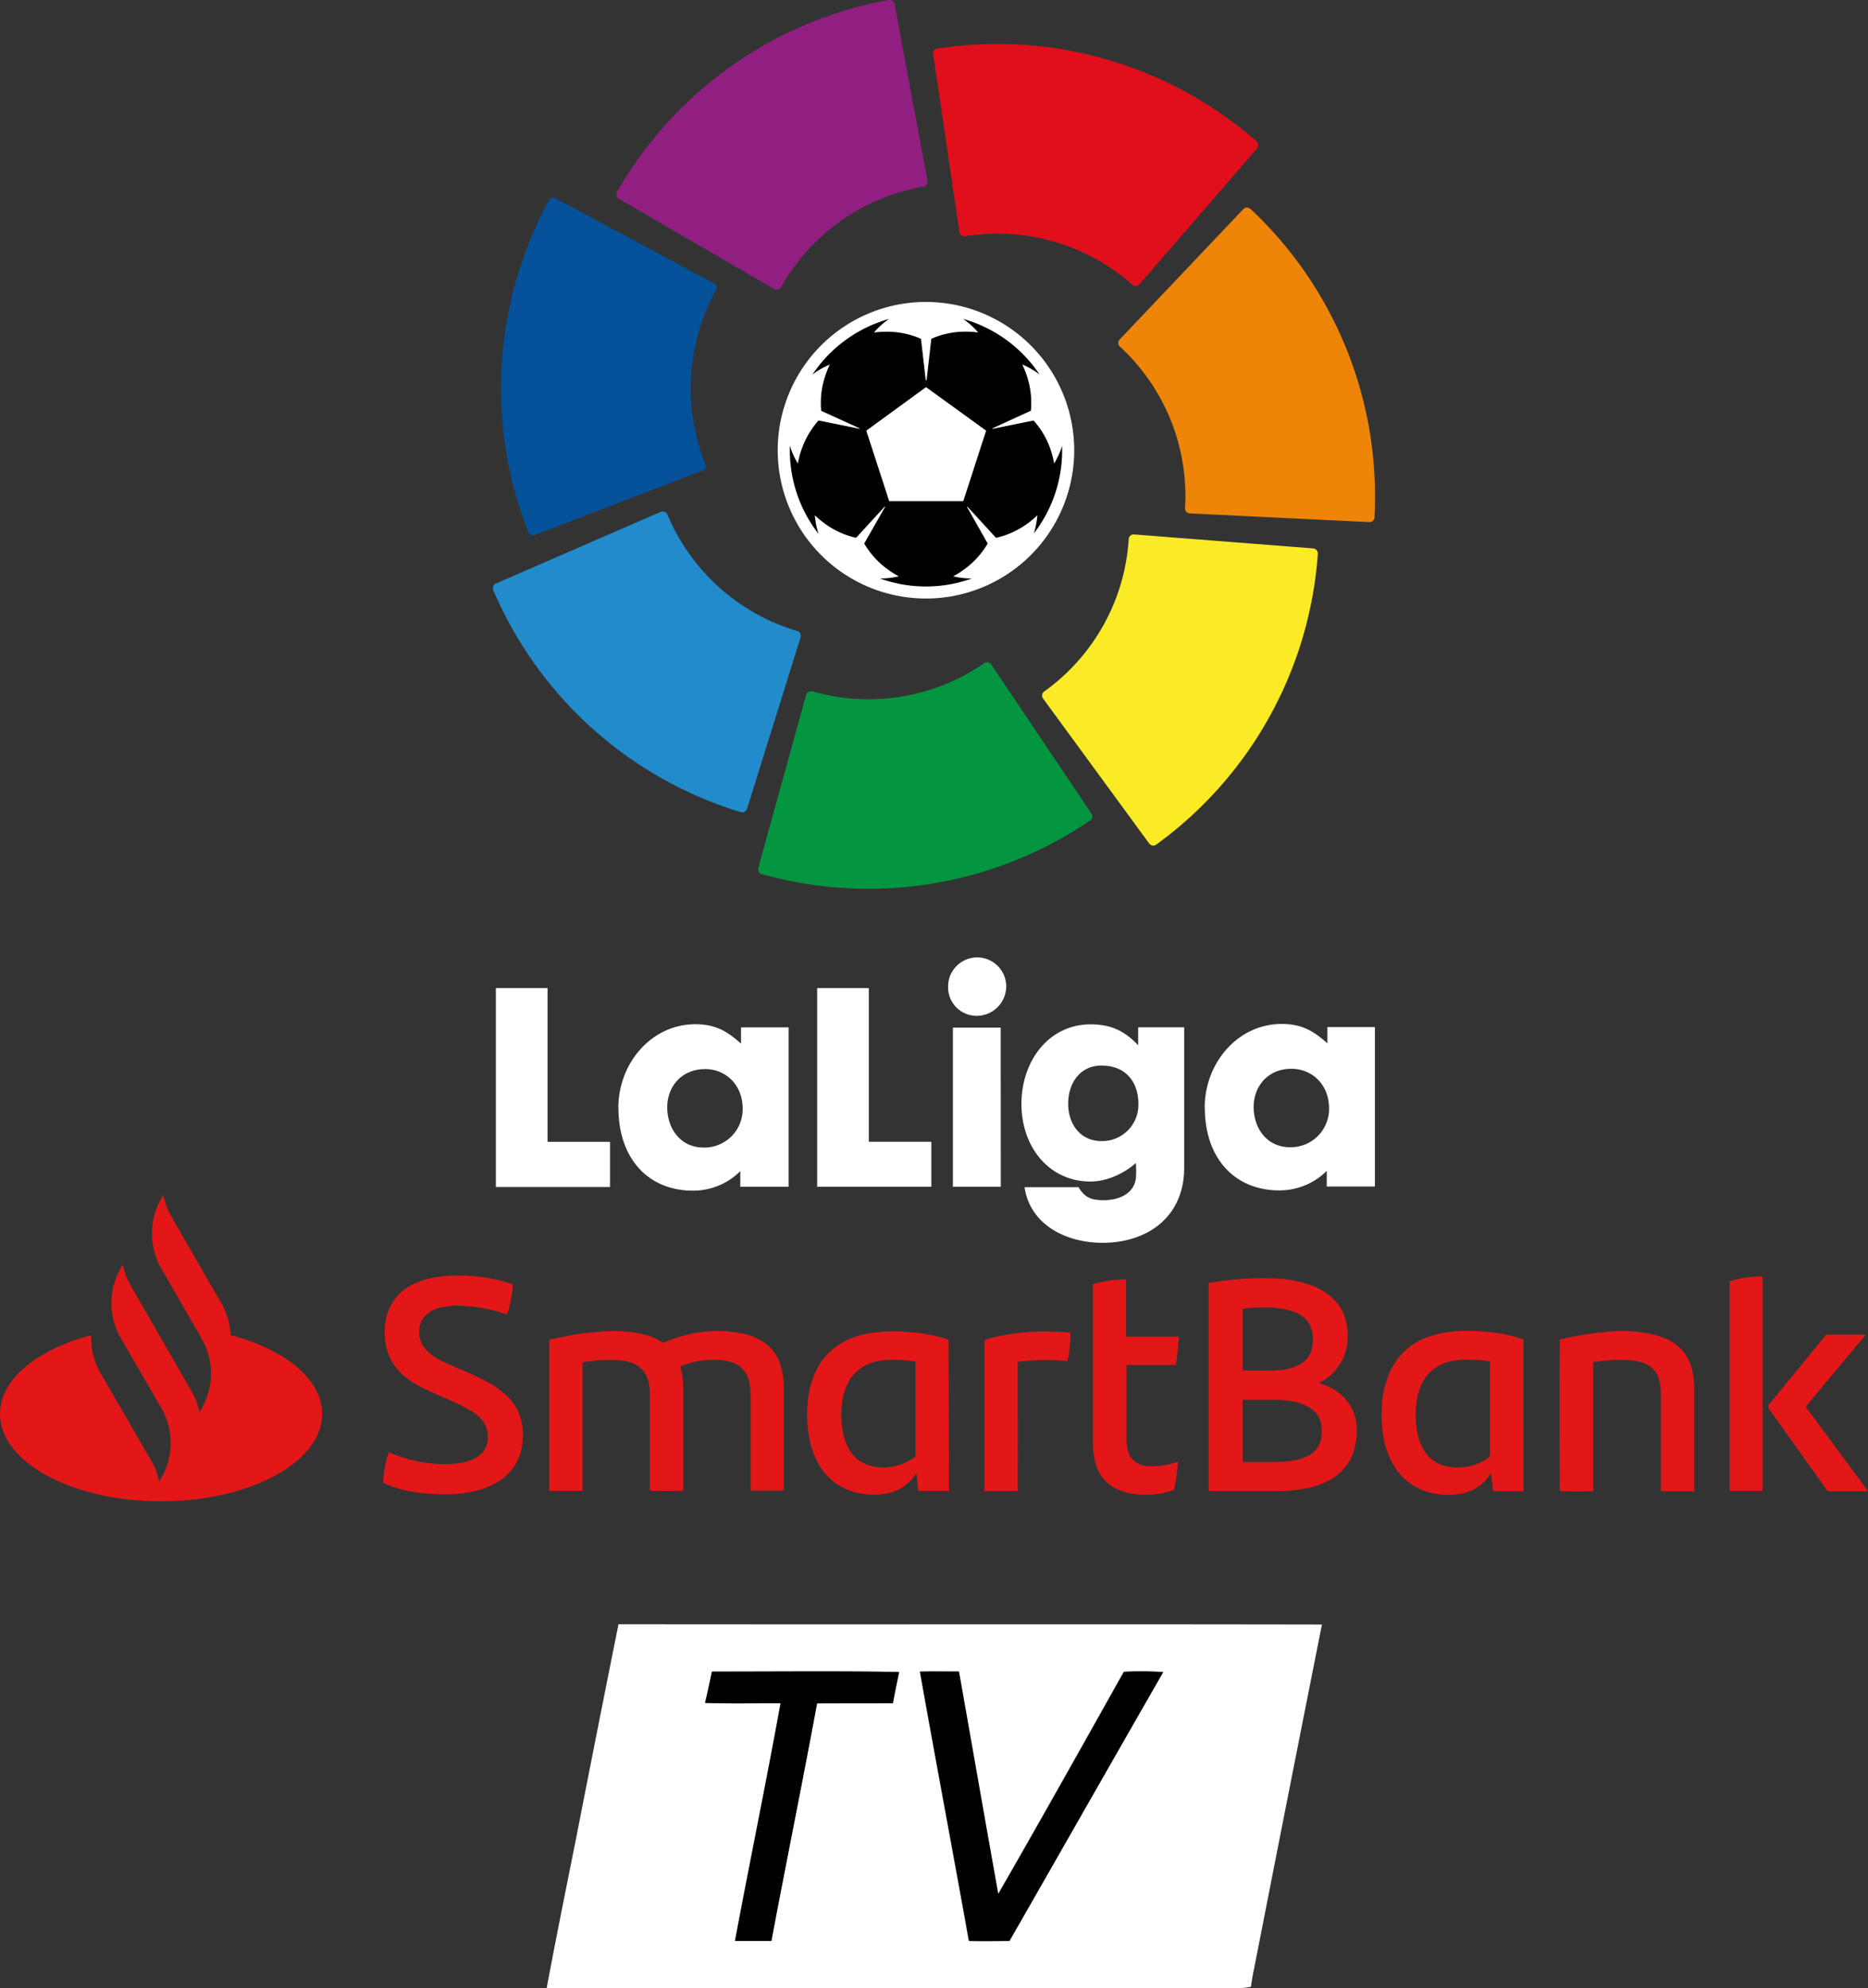 <svg version="1.1" viewBox="0 0 625.34 665.43" xmlns="http://www.w3.org/2000/svg">
 <rect x="0" y="0" width="625.34" height="665.43" fill="#333333" stroke="none"/>
 <defs>
  <style>.cls-1{fill:#010101}.cls-9{fill:#fff}</style>
 </defs>
 <g data-name="Capa 2">
  <g data-name="Capa 1">
   <path class="cls-1" d="m310 101.74a48.95 48.95 0 1 0 49 48.94 49 49 0 0 0-49-48.94"/>
   <path d="m206.53 64.3a1.7 1.7 0 0 0 0.72 2.27l51.85 30.12 0.12 0.07a1.67 1.67 0 0 0 1.77-0.11 1.86 1.86 0 0 0 0.42-0.42 1.58 1.58 0 0 0 0.13-0.26 68 68 0 0 1 47.46-33.49h0.2a1.83 1.83 0 0 0 0.59-0.26 1.68 1.68 0 0 0 0.69-1.65v-0.11l-11-59v-0.1a1.54 1.54 0 0 0-0.29-0.67 1.72 1.72 0 0 0-1.56-0.69h-0.15a131.87 131.87 0 0 0-90.94 64.25" fill="#911f81"/>
   <path d="m176.92 178.2a1.68 1.68 0 0 0 1.4 1 1.78 1.78 0 0 0 0.82-0.14l56-21.57h0.13a1.67 1.67 0 0 0 1-1.45 1.94 1.94 0 0 0-0.06-0.59c0-0.09-0.07-0.18-0.12-0.27a68 68 0 0 1 3.56-58 0.42 0.42 0 0 0 0.1-0.17 2 2 0 0 0 0.17-0.63 1.67 1.67 0 0 0-0.85-1.56h-0.11l-52.86-28.43h-0.1a1.68 1.68 0 0 0-2.23 0.61l-0.07 0.12a131.81 131.81 0 0 0-6.82 111.12" fill="#05519a"/>
   <path d="m248.06 271.82a1.67 1.67 0 0 0 1.65-0.48 1.63 1.63 0 0 0 0.4-0.73l17.89-57.26v-0.12a1.65 1.65 0 0 0-0.5-1.7 1.55 1.55 0 0 0-0.5-0.31 1 1 0 0 0-0.28-0.08 68.06 68.06 0 0 1-43.24-38.79 0.62 0.62 0 0 0-0.07-0.19 1.82 1.82 0 0 0-0.39-0.52 1.69 1.69 0 0 0-1.76-0.31h-0.11l-55 23.91h-0.15a1.43 1.43 0 0 0-0.58 0.45 1.67 1.67 0 0 0-0.31 1.65 0.69 0.69 0 0 1 0 0.13 131.75 131.75 0 0 0 82.88 74.35" fill="#228bcc"/>
   <path d="m365 274.61a1.67 1.67 0 0 0 0.66-1.59 1.57 1.57 0 0 0-0.31-0.77l-33.47-49.8-0.08-0.11a1.7 1.7 0 0 0-1.64-0.68 1.8 1.8 0 0 0-0.56 0.21 1.19 1.19 0 0 0-0.23 0.16 68 68 0 0 1-57.33 9.37h-0.2a1.77 1.77 0 0 0-2 1.12v0.12l-16 57.81v0.1a1.5 1.5 0 0 0 0 0.73 1.68 1.68 0 0 0 1.12 1.28h0.15a131.76 131.76 0 0 0 109.88-18" fill="#049540" Googl="true"/>
   <path d="m441.16 185.28a1.72 1.72 0 0 0-0.84-1.51 1.76 1.76 0 0 0-0.8-0.23l-59.79-4.67h-0.14a1.67 1.67 0 0 0-1.74 1.43 1.4 1.4 0 0 0 0 0.29 68 68 0 0 1-28.2 50.78 0.66 0.66 0 0 0-0.17 0.12 1.52 1.52 0 0 0-0.42 0.49 1.67 1.67 0 0 0 0.1 1.77l0.06 0.09 35.45 48.42 0.07 0.08a1.59 1.59 0 0 0 0.55 0.48 1.68 1.68 0 0 0 1.69-0.08l0.12-0.08a131.76 131.76 0 0 0 54.07-97.33" fill="#fbea26"/>
   <path d="m418.54 69.88a1.72 1.72 0 0 0-1.7-0.3 1.8 1.8 0 0 0-0.68 0.48l-41.28 43.51-0.1 0.1a1.71 1.71 0 0 0-0.3 1.75 1.81 1.81 0 0 0 0.33 0.5 1.29 1.29 0 0 0 0.21 0.19 68 68 0 0 1 21.7 53.89 0.67 0.67 0 0 0 0 0.2 1.73 1.73 0 0 0 0.12 0.64 1.71 1.71 0 0 0 1.44 1h0.12l59.9 2.9h0.11a1.59 1.59 0 0 0 0.72-0.13 1.72 1.72 0 0 0 1-1.35v-0.15a131.77 131.77 0 0 0-41.57-103.24" fill="#ee8509"/>
   <path d="m313.68 16.24a1.66 1.66 0 0 0-1.28 1.12 1.47 1.47 0 0 0 0 0.83l8.77 59.34v0.13a1.68 1.68 0 0 0 1.18 1.34 1.52 1.52 0 0 0 0.6 0.06h0.28a68 68 0 0 1 55.77 16.16l0.15 0.14a2.45 2.45 0 0 0 0.58 0.3 1.69 1.69 0 0 0 1.7-0.49l0.08-0.09 39.26-45.34 0.07-0.08a1.53 1.53 0 0 0 0.33-0.66 1.65 1.65 0 0 0-0.43-1.62l-0.11-0.1a131.75 131.75 0 0 0-106.93-31" fill="#e10f1b"/>
   <path class="cls-9" d="m310 101.06a49.63 49.63 0 1 0 49.61 49.63 49.67 49.67 0 0 0-49.61-49.63m36.05 77.59a28.41 28.41 0 0 0 1.23-6.19 30.88 30.88 0 0 1-3.22 2.7 28.34 28.34 0 0 1-10.63 4.84l-9.6-10.46-0.13 0.1 6.95 12.27a28.49 28.49 0 0 1-8 8.75 30.36 30.36 0 0 1-3.56 2.23 27.93 27.93 0 0 0 6.24 0.73 45.52 45.52 0 0 1-30.72 0 28.19 28.19 0 0 0 6.27-0.73 29.67 29.67 0 0 1-3.57-2.23 28.49 28.49 0 0 1-8-8.75l7-12.27-0.13-0.1-9.59 10.46a28.3 28.3 0 0 1-10.59-4.84 32.08 32.08 0 0 1-3.23-2.7 29.3 29.3 0 0 0 1.24 6.22 45.49 45.49 0 0 1-9.6-28v-1.49a26.49 26.49 0 0 0 2.69 5.94 29.61 29.61 0 0 1 6.9-14.41l13.74 2.79v-0.16l-12.83-5.86a28.25 28.25 0 0 1 1.32-11.58 30.54 30.54 0 0 1 1.57-3.9 26.11 26.11 0 0 0-5.82 3.35 45.68 45.68 0 0 1 25.66-18.62 25.54 25.54 0 0 0-5.07 4.56 29.4 29.4 0 0 1 4.19-0.28 28.15 28.15 0 0 1 11.55 2.38l1.6 13.87h0.27l1.59-13.89a28.4 28.4 0 0 1 11.5-2.38 31 31 0 0 1 4.2 0.28 25.27 25.27 0 0 0-5.08-4.55 45.74 45.74 0 0 1 25.61 18.59 27.15 27.15 0 0 0-5.79-3.34 30 30 0 0 1 1.57 3.9 28.3 28.3 0 0 1 1.32 11.59l-12.86 5.89 0.06 0.16 13.7-2.78a27.94 27.94 0 0 1 5.89 10.31 30.46 30.46 0 0 1 1 4.08 28.28 28.28 0 0 0 2.68-5.9v1.45a45.41 45.41 0 0 1-9.59 28"/>
   <path class="cls-9" d="m290 144.14 7.67 23.59h24.8l7.65-23.59-20.12-14.57zm-124 186.56v66.58h38.21v-15.13h-20.91v-51.45zm70 27.12c-7.7 0-12.63 5.73-12.63 12.77 0 7.4 4.68 13.48 12.11 13.48a12.82 12.82 0 0 0 13.14-12.47v-0.6c0-7.81-5.58-13.2-12.62-13.2m-29 13c0-14.86 11-28 25.76-28 6.49 0 10.55 2.16 15.31 6.51v-5.46h15.93v53.35h-16.17v-5.23a22.34 22.34 0 0 1-15.89 6.53c-14.8 0-24.91-10.61-24.91-27.72m104.75 26.42h-38.22v-66.5h17.29v51.45h20.93zm23.25 0h-16.03v-53.27h16zm-17.64-66.94a9.73 9.73 0 1 1 19.46-0.18 9.9 9.9 0 0 1-9.88 9.91h-0.06a9.55 9.55 0 0 1-9.52-9.58v-0.14m51.45 26.35c-7.52 0-11.25 6.17-11.25 12.77 0 6.86 4.07 12.52 11.16 12.52a12.14 12.14 0 0 0 12.35-11.91v-0.49c0-7.13-4-12.86-12.27-12.86m-26.89 12.86c0-14.42 9.16-26.67 23.17-26.67 6.75 0 11.33 2.16 15.91 7v-6h15.4v47c0 16.51-12.38 25.11-27.25 25.11-13.05 0-24.46-6.6-26.18-18.6h18.06c2.23 3.65 4.46 4.34 8.47 4.34 5.58 0 10.8-2.6 10.8-8.42a31.23 31.23 0 0 0-0.08-4c-3.11 2.77-8.93 6.17-15.22 6.17-13.74 0-23.08-11.47-23.08-26m90.36-11.73c-7.7 0-12.62 5.73-12.62 12.77 0 7.4 4.66 13.48 12.1 13.48a12.81 12.81 0 0 0 13.14-12.47v-0.58c0-7.81-5.58-13.2-12.63-13.2m-29 13c0-14.86 11-28 25.76-28 6.49 0 10.55 2.16 15.31 6.51v-5.46h15.91v53.35h-16.12v-5.23a22.39 22.39 0 0 1-15.91 6.53c-14.79 0-24.91-10.61-24.91-27.72"/>
   <path d="m171.67 429.92c0 2.43-1.23 8.69-2 10-1.12-0.33-2.15-0.69-3.23-1a51.45 51.45 0 0 0-13-1.9 21.88 21.88 0 0 0-6.78 0.85 9.71 9.71 0 0 0-4.1 2.3 7.36 7.36 0 0 0-2.23 5.17 8.61 8.61 0 0 0 3 7.08 18.88 18.88 0 0 0 4.84 3.21c2.23 1.12 4.6 2.08 6.91 3.07a84.23 84.23 0 0 1 8.26 3.92 31.81 31.81 0 0 1 6.22 4.46 16.67 16.67 0 0 1 5.25 10.19 20.9 20.9 0 0 1-0.72 9.43 17.05 17.05 0 0 1-7.6 9.36 26.07 26.07 0 0 1-8.24 3.16 45.81 45.81 0 0 1-10.51 0.89 63.92 63.92 0 0 1-8.63-0.67 39.58 39.58 0 0 1-10.28-2.91l-0.55-0.26a33.25 33.25 0 0 1 1.92-10.21c0.8 0.33 1.56 0.65 2.34 0.94a48.16 48.16 0 0 0 9.46 2.5 43 43 0 0 0 8.85 0.47 22.48 22.48 0 0 0 6.35-1.12 10.74 10.74 0 0 0 3.52-1.94 7.19 7.19 0 0 0 2.56-5.49 10.18 10.18 0 0 0-0.46-3.55 8.9 8.9 0 0 0-2.64-3.81 21.3 21.3 0 0 0-4.08-2.78c-2.55-1.4-5.23-2.53-7.89-3.71-2.34-1-4.68-2.05-7-3.18a27.48 27.48 0 0 1-6.12-4.06 17.59 17.59 0 0 1-5.91-10.09 23.75 23.75 0 0 1-0.31-6.41 17.79 17.79 0 0 1 1.51-6 16.07 16.07 0 0 1 7.44-7.74 25.61 25.61 0 0 1 7.62-2.53 47 47 0 0 1 10.26-0.59 55.24 55.24 0 0 1 11.16 1.47c1.46 0.35 2.89 0.82 4.34 1.24l0.47 0.17m146 69.15h-10.26c-0.2-1.94-0.4-3.88-0.6-5.92a3.09 3.09 0 0 0-0.33 0.39 14.69 14.69 0 0 1-10 6.43 23.09 23.09 0 0 1-5.81 0.27 22.7 22.7 0 0 1-6.76-1.5 19.6 19.6 0 0 1-10-8.93 28.09 28.09 0 0 1-3.06-8.8 43.59 43.59 0 0 1-0.54-10.58 32.64 32.64 0 0 1 2.18-10 21.78 21.78 0 0 1 13.51-12.82 31.59 31.59 0 0 1 6.59-1.55c1.56-0.2 3.14-0.29 4.72-0.36a57.93 57.93 0 0 1 6 0.13c1.37 0.09 2.75 0.2 4.11 0.36a48.58 48.58 0 0 1 10 2.23l0.11 0.08zm-11.16-43.32c-1.34-0.15-2.58-0.34-3.85-0.42-1.54-0.1-3.09-0.14-4.63-0.14a20.12 20.12 0 0 0-5.06 0.65 13.7 13.7 0 0 0-9.62 8.26 20.72 20.72 0 0 0-1.5 6.06 32 32 0 0 0 0.21 8.52 18.72 18.72 0 0 0 1.85 5.83 11.55 11.55 0 0 0 7 6 16.71 16.71 0 0 0 7.1 0.55 17.48 17.48 0 0 0 8-3.15 1 1 0 0 0 0.46-0.94v-31.2zm-111.51 43.32h-11.14v-50.6c1.17-0.26 2.33-0.55 3.5-0.77 2-0.39 4-0.77 6-1.12 1.66-0.26 3.34-0.4 5-0.6a65.6 65.6 0 0 1 7.55-0.38 39.9 39.9 0 0 1 9.55 1.06 19.25 19.25 0 0 1 6.27 2.68 0.68 0.68 0 0 0 0.75 0 47 47 0 0 1 8.52-2.77 34.68 34.68 0 0 1 5.37-0.84c1.18-0.06 2.35-0.18 3.53-0.16a39.8 39.8 0 0 1 9.85 1.11 18.68 18.68 0 0 1 6.61 3.11 14.34 14.34 0 0 1 5 7.43 24.31 24.31 0 0 1 1 7v34.74h-11.1v-32.13a18 18 0 0 0-0.46-4.32 8.57 8.57 0 0 0-6.55-6.69 20.13 20.13 0 0 0-4.88-0.66 28.68 28.68 0 0 0-11.07 2 4.16 4.16 0 0 0-0.54 0.23c0.17 0.79 0.37 1.56 0.52 2.34a25 25 0 0 1 0.42 4.72v34.54c-0.42 0.11-10.41 0.15-11.16 0v-32.24a18 18 0 0 0-0.45-4.26 8.64 8.64 0 0 0-6.36-6.53 16.17 16.17 0 0 0-3.91-0.67c-1.21 0-2.43-0.11-3.65-0.07a44.79 44.79 0 0 0-8.17 0.85zm170.85-69.19a39.76 39.76 0 0 1 11.15-1.63v19.2h17.6a86.25 86.25 0 0 1-1 9.49h-16.51v24.72a13.81 13.81 0 0 0 0.57 4.19 6.72 6.72 0 0 0 5.58 4.78 18.19 18.19 0 0 0 5.21 0 25.47 25.47 0 0 0 5.66-1.26l0.25-0.06c-0.05 0.5-0.07 1-0.13 1.44-0.29 2.52-0.6 5-1.12 7.54a0.64 0.64 0 0 1-0.47 0.57 25.07 25.07 0 0 1-5.13 1.23 31.88 31.88 0 0 1-5.86 0.18 21.15 21.15 0 0 1-6.89-1.44 13.28 13.28 0 0 1-8-9 22.7 22.7 0 0 1-0.87-6.45v-53.49zm-25.1 69.23h-11.14v-50.54a35.38 35.38 0 0 1 4.82-1.3 74.59 74.59 0 0 1 18.5-1.49 42.52 42.52 0 0 1 5.41 0.38 43.24 43.24 0 0 1-1 9.48 70.54 70.54 0 0 0-16.62 0.23zm238.25-70.19a35.81 35.81 0 0 1 11-1.64l0.07 0.07v71.53a0.6 0.6 0 0 1-0.06 0.19h-11.01zm45.4 17.85h-12.62a0.77 0.77 0 0 0-0.73 0.35 3.15 3.15 0 0 1-0.24 0.3l-10.95 13.38q-3.83 4.68-7.64 9.35a1.13 1.13 0 0 0 0 1.48l9.88 13.88 9.46 13.26a0.77 0.77 0 0 0 0.7 0.41h12.68a2.76 2.76 0 0 0 0.4-0.06l-20.86-28.24 10-12 10-11.94-0.06-0.12m-219.8 52.34v-69.69c0.41-0.07 0.82-0.16 1.25-0.22 2.23-0.3 4.39-0.62 6.6-0.86 1.86-0.2 3.75-0.3 5.64-0.41 1.11-0.08 2.23-0.11 3.4-0.11 1.72 0 3.45 0 5.16 0.08a40.14 40.14 0 0 1 12.69 2.45 20.53 20.53 0 0 1 6.4 3.83 15.58 15.58 0 0 1 5 8.76 19 19 0 0 1 0.32 5.87 17 17 0 0 1-7 12.57c-0.75 0.54-1.58 0.94-2.37 1.41l-0.31 0.14 1.39 0.42a17.57 17.57 0 0 1 6.88 4.13 15 15 0 0 1 4.24 8 20.65 20.65 0 0 1 0.11 6 19.88 19.88 0 0 1-1.6 6.15 16.45 16.45 0 0 1-7.38 7.81 27.62 27.62 0 0 1-7.58 2.68 46.23 46.23 0 0 1-8.62 0.94h-24.22zm11.38-30.62v20.87h11.11a35.47 35.47 0 0 0 5.73-0.5 17.18 17.18 0 0 0 5-1.57 8 8 0 0 0 4.3-5.21 12 12 0 0 0 0.09-5.64 8.12 8.12 0 0 0-3.35-5 12.93 12.93 0 0 0-4.05-1.89 29.9 29.9 0 0 0-8.26-1h-10.3zm0-9.77h8.15a36.39 36.39 0 0 0 5-0.22 16.88 16.88 0 0 0 5.21-1.42 8.29 8.29 0 0 0 4.75-5.52 12.75 12.75 0 0 0 0.16-5.73 8.32 8.32 0 0 0-2.49-4.63 10.74 10.74 0 0 0-3.78-2.18 25.65 25.65 0 0 0-8-1.37 62.15 62.15 0 0 0-7 0.16l-2 0.21zm94 40.37h-10.18l-0.67-5.95q-0.18 0.19-0.33 0.39a14.69 14.69 0 0 1-10 6.45 22.71 22.71 0 0 1-5.82 0.27 22.28 22.28 0 0 1-6.79-1.5 19.66 19.66 0 0 1-10-8.92 27.94 27.94 0 0 1-3.07-8.83 43.33 43.33 0 0 1-0.53-10.61 32.38 32.38 0 0 1 2.23-10.09 21.8 21.8 0 0 1 13.47-12.9 31.94 31.94 0 0 1 6.61-1.56c1.57-0.2 3.15-0.3 4.73-0.36a55.73 55.73 0 0 1 6.06 0.14c1.37 0.08 2.76 0.2 4.13 0.35a48.73 48.73 0 0 1 10 2.3l0.12 0.07zm-11.16-43.46c-1.35-0.15-2.6-0.34-3.87-0.42-1.54-0.1-3.09-0.12-4.64-0.13a20.14 20.14 0 0 0-5.07 0.65 13.74 13.74 0 0 0-9.66 8.28 21.29 21.29 0 0 0-1.51 6.07 33.08 33.08 0 0 0 0.21 8.55 18.94 18.94 0 0 0 1.87 5.86 11.61 11.61 0 0 0 7 6 16.53 16.53 0 0 0 7.13 0.54 17.27 17.27 0 0 0 8-3.15 1 1 0 0 0 0.48-0.94v-31.3zm23.37-7.3c1.2-0.27 2.38-0.56 3.57-0.8 2.18-0.41 4.35-0.82 6.54-1.11 1.71-0.27 3.42-0.45 5.15-0.6s3.41-0.27 5.12-0.28a52.2 52.2 0 0 1 7.81 0.52 28.45 28.45 0 0 1 7.58 2.15 14.77 14.77 0 0 1 8.58 10.7 26.21 26.21 0 0 1 0.61 5.65v34.58h-11.12a0.74 0.74 0 0 0-0.06-0.35c-0.06-0.12 0-0.33 0-0.49v-31.28a20.7 20.7 0 0 0-0.36-4.3 8.29 8.29 0 0 0-2.65-4.95 9.52 9.52 0 0 0-3.73-1.87 18.88 18.88 0 0 0-4.35-0.69c-1.24 0-2.48-0.12-3.71-0.07-1.66 0.06-3.35 0.24-5 0.4-0.92 0.08-1.84 0.23-2.83 0.36v43.16c-0.45 0.12-10.49 0.15-11.16 0-0.1-0.4-0.14-49.72 0-50.73m-445-1.48a23.24 23.24 0 0 0-3.11-10.65l-16.8-29.18a23.23 23.23 0 0 1-2.62-7.06l-0.67 1.16a23.46 23.46 0 0 0 0 23.43l13.48 23.47a23.36 23.36 0 0 1 0 23.43l-0.71 1.23a23.11 23.11 0 0 0-2.68-7.08l-12.41-21.58-7.9-13.67a23.35 23.35 0 0 1-2.67-7.08l-0.7 1.23a23.45 23.45 0 0 0 0 23.32l13.59 23.46a23.39 23.39 0 0 1 0 23.42l-0.71 1.23a23.39 23.39 0 0 0-2.67-7.07l-16.96-29.25a23.31 23.31 0 0 1-3.11-12.71c-18.08 4.72-30.55 14.75-30.55 26.35 0 16.16 24.14 29.24 53.92 29.24s53.91-13.08 53.91-29.24c0-11.6-12.47-21.63-30.55-26.36" fill="#e31718"/>
   <path class="cls-9" d="m207.05 543.62c78.5 0.11 157-0.06 235.49 0.09q-11.43 57.49-22.68 115c-0.44 2-0.81 4.13-1.07 6.23-3.36 0.73-6.82 0.41-10.22 0.46h-225.57c3.07-16.4 6.38-32.75 9.66-49.11q7.09-36.3 14.39-72.67zm31.23 15.87c-0.73 3.48-1.46 7-2.3 10.44 8.42 0.33 16.85 0.08 25.28 0.14-4.81 26.57-10.3 53-15.26 79.57h12.12c5-26.54 10.38-53 15.3-79.53 8.46-0.05 16.93 0 25.4-0.06 0.59-3.49 1.37-6.95 2.06-10.43-20.88-0.34-41.73-0.09-62.6-0.13zm69.63 0c5.35 30 11 60 16.39 90.1 4.49 0.08 9 0.06 13.46 0 17.19-30 34.26-60 51.48-90a126.43 126.43 0 0 0-13.06-0.08c-13.95 24.88-27.9 49.77-42.13 74.49-4.46-24.85-8.78-49.72-13.18-74.58-4.32 0.05-8.64 0-13 0.09z"/>
   <path class="cls-1" d="m308.05 559.47c4.32-0.1 8.64 0 13 0 4.4 24.86 8.72 49.73 13.18 74.58 14.23-24.72 28.18-49.61 42.13-74.49a126.4 126.4 0 0 1 13.06 0.08c-17.22 30-34.29 60-51.48 90-4.49 0-9 0.07-13.46 0-5.41-30.12-11.08-60.12-16.43-90.17zm-69.64 0c20.87 0 41.74-0.21 62.6 0.12-0.69 3.48-1.47 6.94-2.06 10.43-8.47 0.1-16.94 0-25.4 0.06-4.92 26.54-10.31 53-15.3 79.53h-12.12c5-26.55 10.45-53 15.26-79.57-8.43-0.06-16.86 0.19-25.28-0.14 0.84-3.46 1.57-6.93 2.3-10.43z"/>
  </g>
 </g>
</svg>
